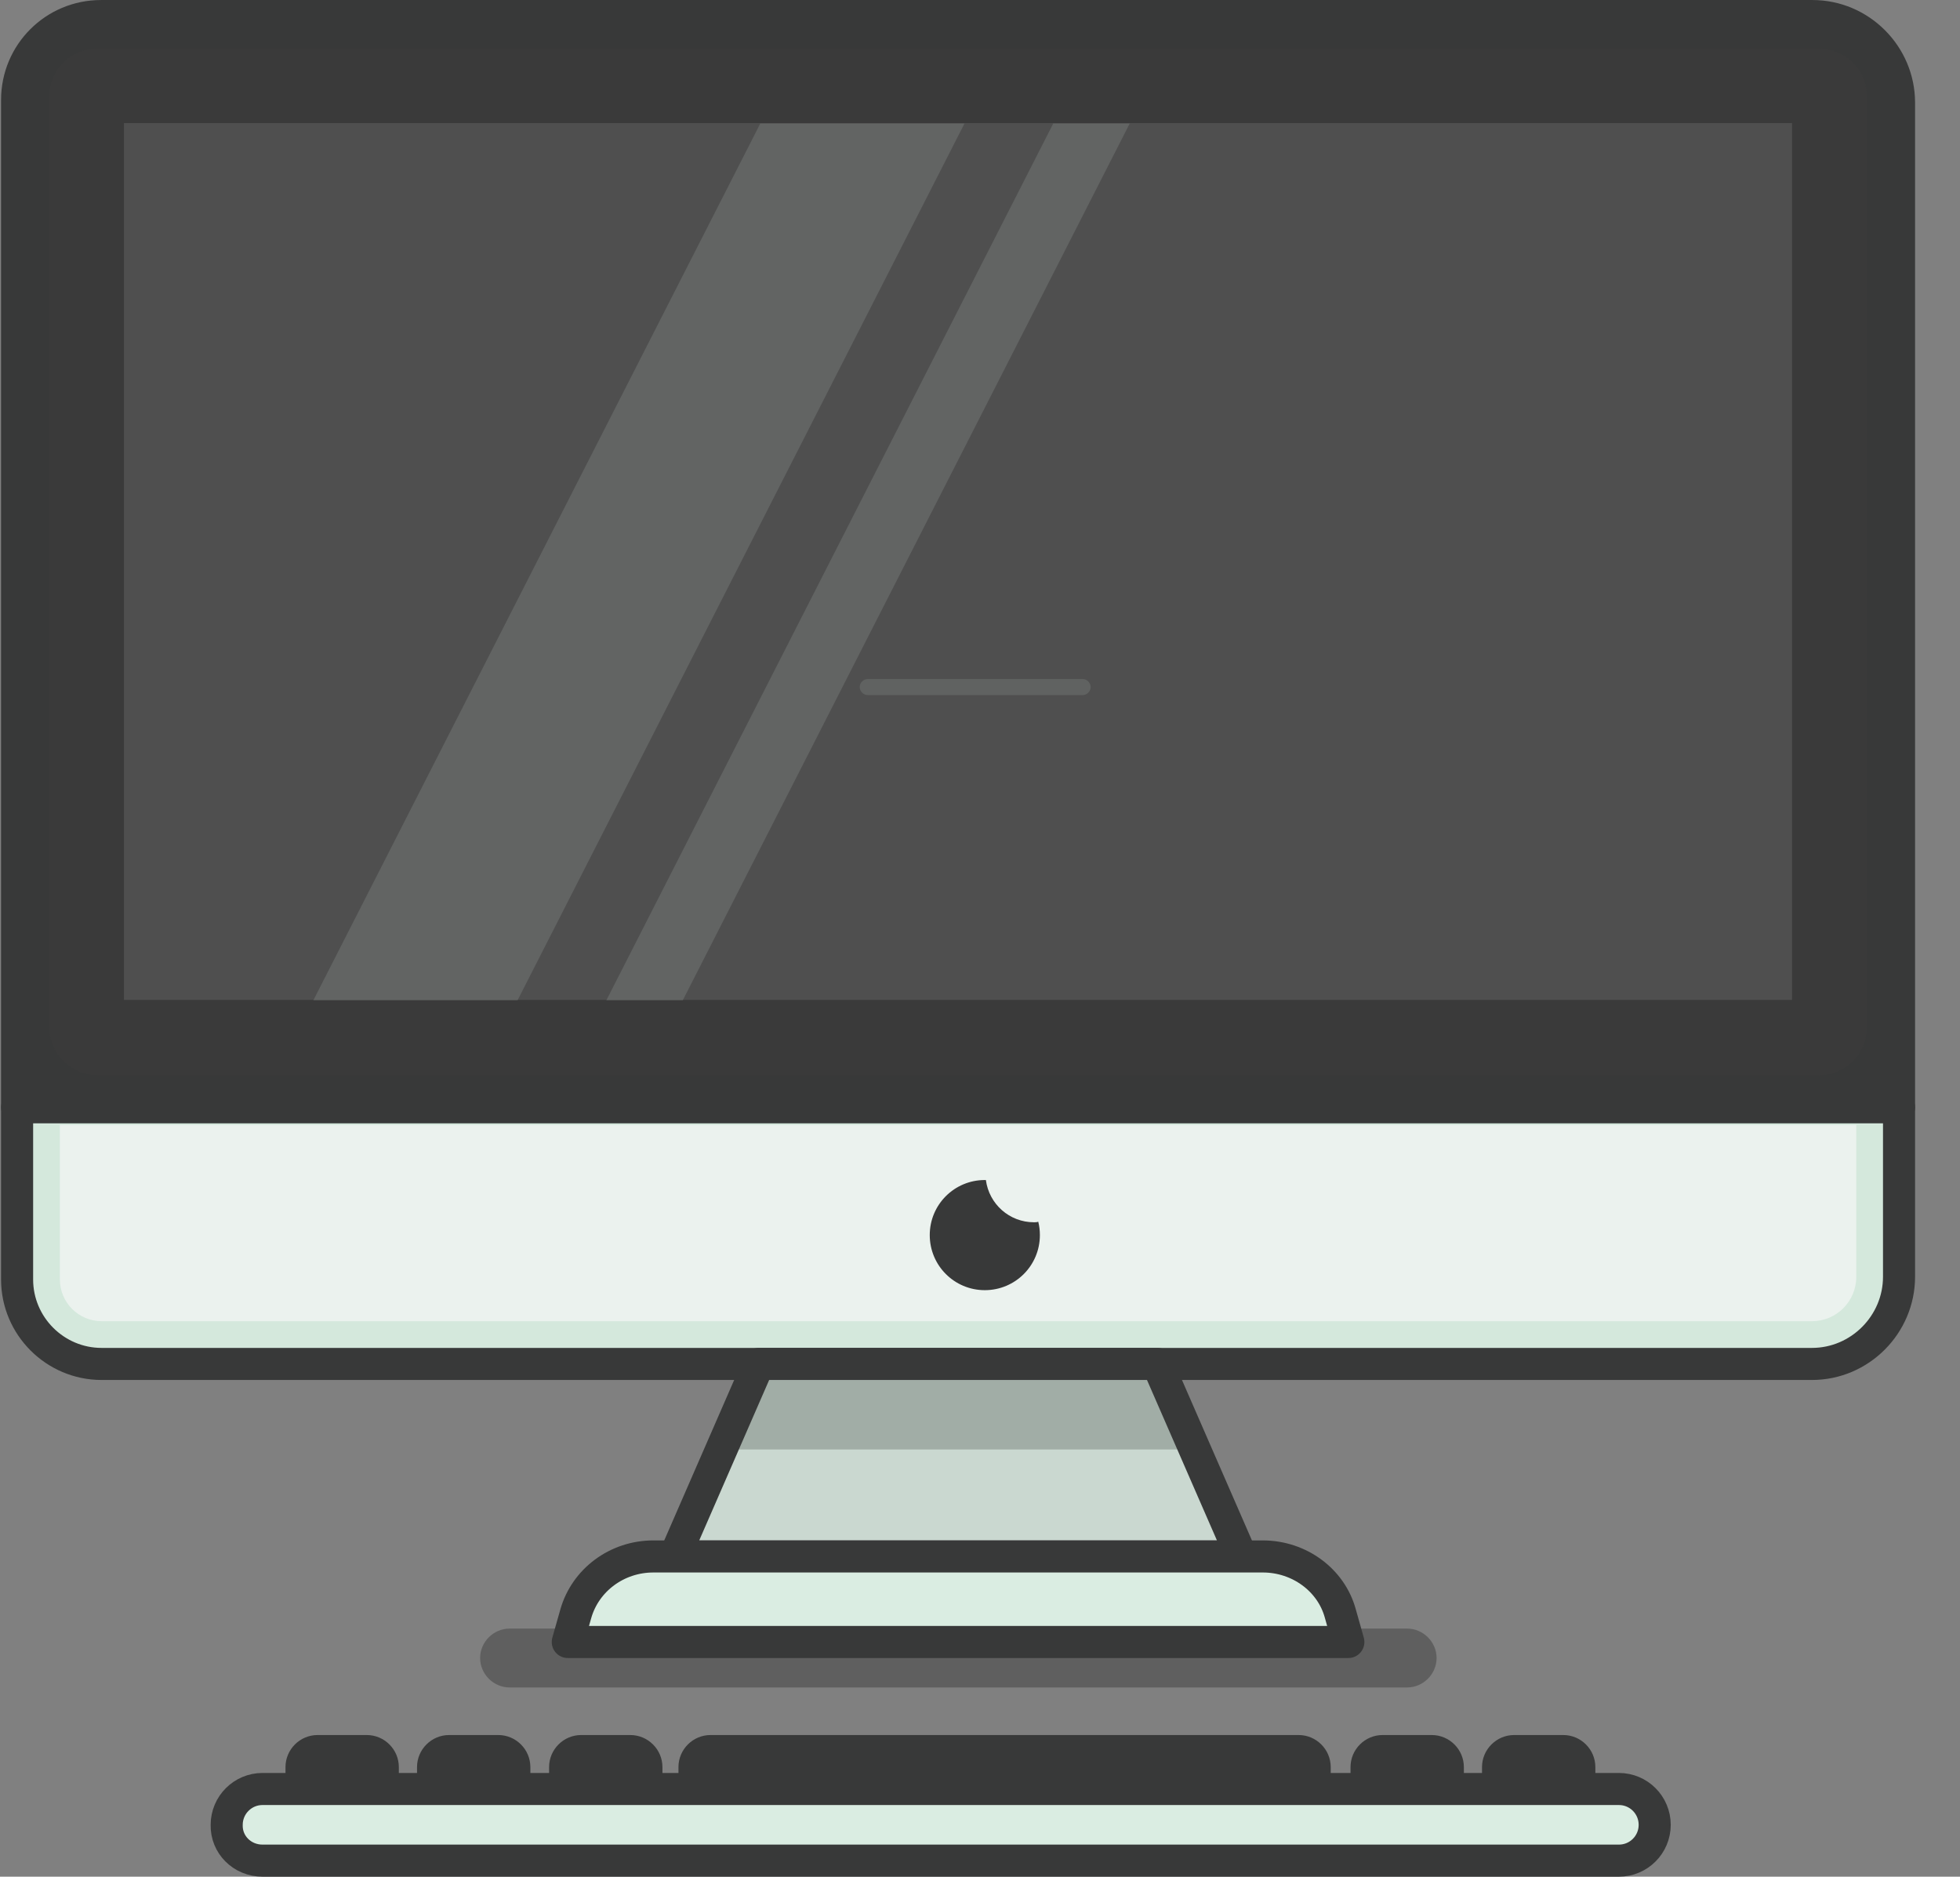 <svg width="47" height="45" viewBox="0 0 47 45" fill="none" xmlns="http://www.w3.org/2000/svg">
<rect x="0" y="0" width="47" height="45" fill="#808080" stroke="none"/>
<path opacity="0.32" d="M33.744 40.462H12.218C11.833 40.462 11.513 40.141 11.513 39.756C11.513 39.372 11.833 39.051 12.218 39.051H33.744C34.128 39.051 34.449 39.372 34.449 39.756C34.449 40.141 34.128 40.462 33.744 40.462Z" fill="#1C1C1C"/>
<path d="M45.538 26.551H0.41V2.397C0.41 1.282 1.308 0.385 2.423 0.385H43.462C44.603 0.385 45.538 1.321 45.538 2.462V26.551Z" fill="#383939"/>
<path d="M1.179 24.628V2.321C1.179 1.679 1.692 1.167 2.333 1.167H43.615C44.256 1.167 44.769 1.679 44.769 2.321V24.628C44.769 25.269 44.256 25.782 43.615 25.782H2.333C1.705 25.782 1.179 25.256 1.179 24.628Z" fill="#3A3A3A"/>
<path d="M45.538 26.551H0.41V2.397C0.41 1.282 1.308 0.385 2.423 0.385H43.462C44.603 0.385 45.538 1.321 45.538 2.462V26.551Z" stroke="#383939" stroke-width="0.769" stroke-miterlimit="10" stroke-linecap="round" stroke-linejoin="round"/>
<path d="M42.972 23.977L42.972 2.951L2.972 2.951L2.972 23.977L42.972 23.977Z" fill="#4F4F4F"/>
<path d="M43.449 32.705H2.436C1.321 32.705 0.41 31.795 0.41 30.68V26.551H45.538V30.615C45.538 31.756 44.603 32.705 43.449 32.705Z" fill="#D4E8DC"/>
<path d="M2.436 31.68C1.885 31.68 1.436 31.231 1.436 30.68V26.974H44.513V30.615C44.513 31.205 44.038 31.68 43.449 31.68H2.436Z" fill="#EBF2EE"/>
<path d="M43.449 32.705H2.436C1.321 32.705 0.41 31.795 0.41 30.68V26.551H45.538V30.615C45.538 31.756 44.603 32.705 43.449 32.705Z" stroke="#383939" stroke-width="0.769" stroke-miterlimit="10" stroke-linecap="round" stroke-linejoin="round"/>
<path d="M29.769 37.321H16.18L18.192 32.705H27.756L29.769 37.321Z" fill="#CAD8D0"/>
<path d="M28.654 34.756L27.756 32.705H18.192L17.295 34.756H28.654Z" fill="#A1ADA6"/>
<path d="M29.769 37.321H16.18L18.192 32.705H27.756L29.769 37.321Z" stroke="#383939" stroke-width="0.769" stroke-miterlimit="10" stroke-linecap="round" stroke-linejoin="round"/>
<path d="M32.333 39.372H13.615L13.808 38.692C14.039 37.885 14.795 37.321 15.667 37.321H30.282C31.154 37.321 31.923 37.885 32.141 38.692L32.333 39.372Z" fill="#DAEDE2"/>
<path d="M32.333 39.372H13.615L13.808 38.692C14.039 37.885 14.795 37.321 15.667 37.321H30.282C31.154 37.321 31.923 37.885 32.141 38.692L32.333 39.372Z" stroke="#383939" stroke-width="0.769" stroke-miterlimit="10" stroke-linecap="round" stroke-linejoin="round"/>
<path d="M6.295 44.615H38.821C39.295 44.615 39.679 44.231 39.679 43.756C39.679 43.282 39.295 42.897 38.821 42.897H6.295C5.821 42.897 5.436 43.282 5.436 43.756C5.423 44.231 5.808 44.615 6.295 44.615Z" fill="#DAEDE2"/>
<path d="M6.295 44.615H38.821C39.295 44.615 39.679 44.231 39.679 43.756C39.679 43.282 39.295 42.897 38.821 42.897H6.295C5.821 42.897 5.436 43.282 5.436 43.756C5.423 44.231 5.808 44.615 6.295 44.615Z" stroke="#383939" stroke-width="0.769" stroke-miterlimit="10" stroke-linecap="round" stroke-linejoin="round"/>
<path d="M16.269 42.885H31.91V42.372C31.91 41.949 31.564 41.603 31.141 41.603H17.038C16.615 41.603 16.269 41.949 16.269 42.372V42.885Z" fill="#383939"/>
<path d="M13.167 42.885H15.885V42.372C15.885 41.949 15.538 41.603 15.115 41.603H13.936C13.513 41.603 13.167 41.949 13.167 42.372V42.885Z" fill="#383939"/>
<path d="M10 42.885H12.718V42.372C12.718 41.949 12.372 41.603 11.949 41.603H10.769C10.346 41.603 10 41.949 10 42.372V42.885Z" fill="#383939"/>
<path d="M35.538 42.885H38.256V42.372C38.256 41.949 37.91 41.603 37.487 41.603H36.308C35.885 41.603 35.538 41.949 35.538 42.372V42.885Z" fill="#383939"/>
<path d="M32.385 42.885H35.103V42.372C35.103 41.949 34.756 41.603 34.333 41.603H33.154C32.731 41.603 32.385 41.949 32.385 42.372V42.885Z" fill="#383939"/>
<path d="M6.846 42.885H9.564V42.372C9.564 41.949 9.218 41.603 8.795 41.603H7.615C7.192 41.603 6.846 41.949 6.846 42.372V42.885Z" fill="#383939"/>
<path d="M24.795 29.308C24.205 29.308 23.718 28.872 23.641 28.295C23.628 28.295 23.628 28.295 23.615 28.295C22.885 28.295 22.295 28.885 22.295 29.615C22.295 30.346 22.885 30.936 23.615 30.936C24.346 30.936 24.936 30.346 24.936 29.615C24.936 29.5 24.923 29.397 24.897 29.295C24.859 29.308 24.833 29.308 24.795 29.308Z" fill="#383939"/>
<path opacity="0.16" d="M7.513 23.987H12.41L23.128 2.962H18.231L7.513 23.987Z" fill="#C2D3C9"/>
<path opacity="0.16" d="M16.372 23.987L27.09 2.962H25.256L14.539 23.987H16.372Z" fill="#C2D3C9"/>
<g opacity="0.38">
<path opacity="0.38" d="M25.962 16.667H20.808C20.705 16.667 20.615 16.577 20.615 16.474C20.615 16.372 20.705 16.282 20.808 16.282H25.962C26.064 16.282 26.154 16.372 26.154 16.474C26.154 16.577 26.064 16.667 25.962 16.667Z" fill="#C2D3C9"/>
</g>
</svg>

